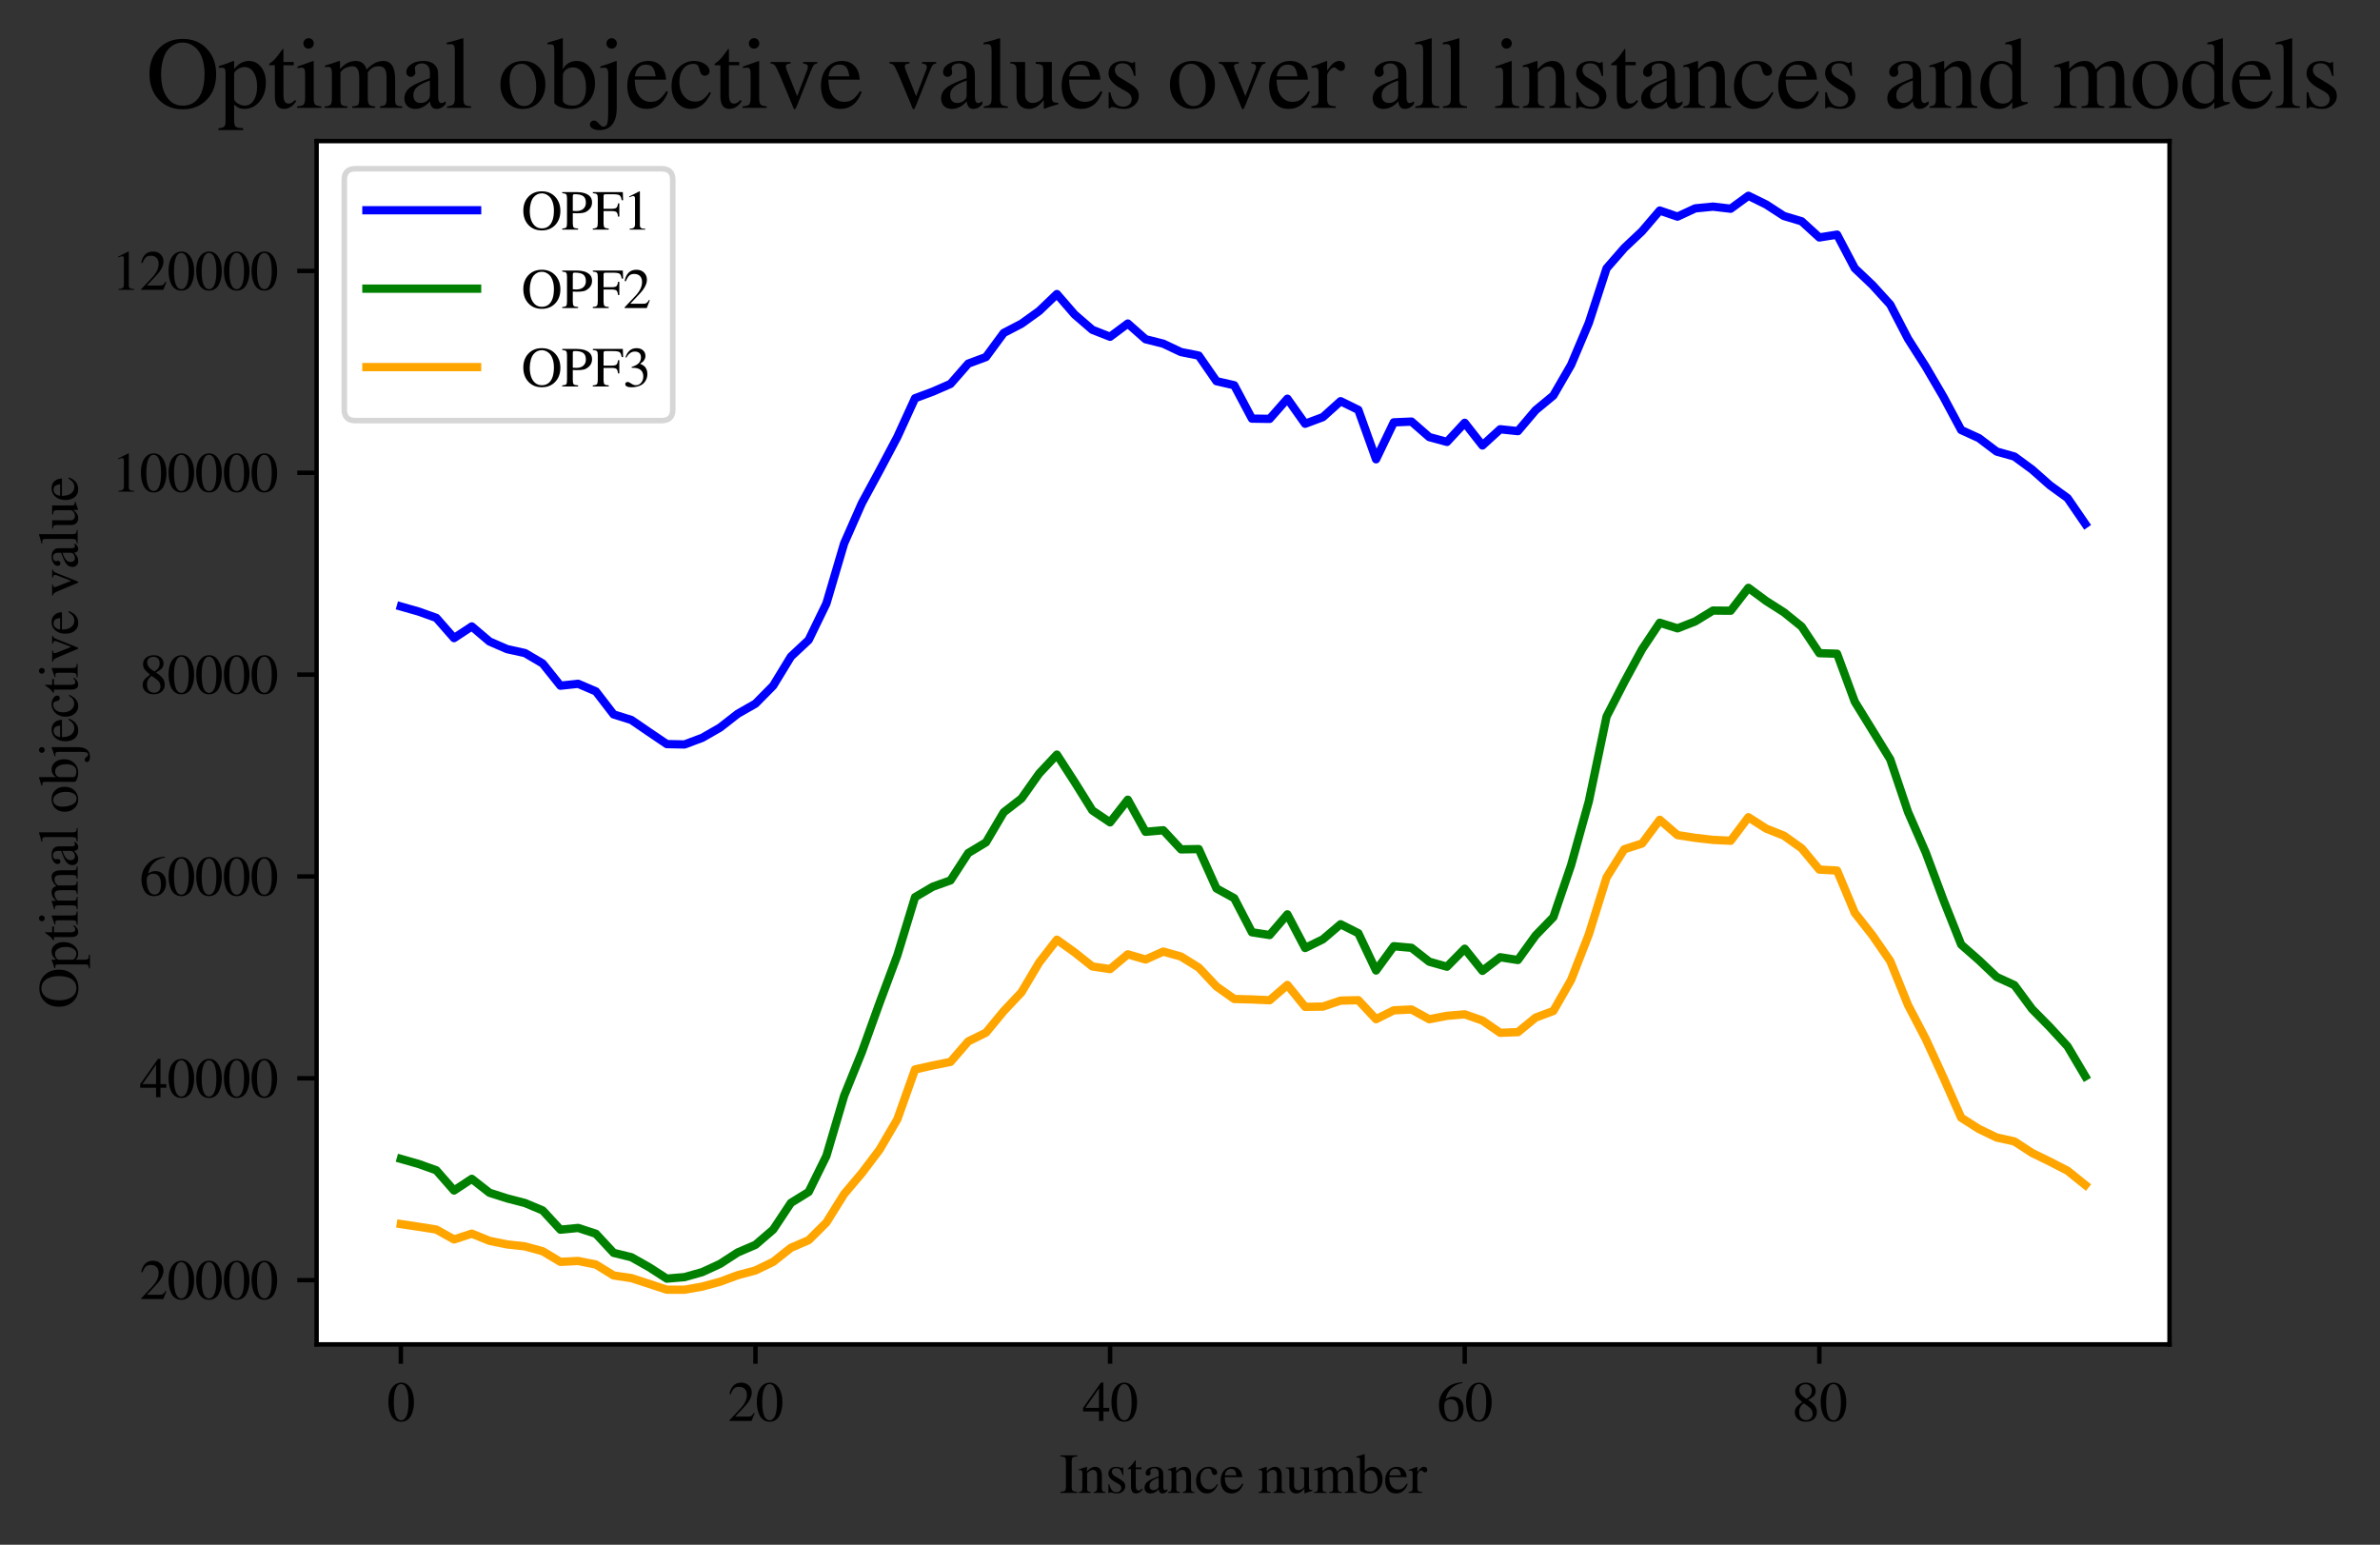 <?xml version="1.0" encoding="utf-8" standalone="no"?>
<!DOCTYPE svg PUBLIC "-//W3C//DTD SVG 1.1//EN"
  "http://www.w3.org/Graphics/SVG/1.1/DTD/svg11.dtd">
<svg xmlns:xlink="http://www.w3.org/1999/xlink" width="430.04pt" height="279.133pt" viewBox="0 0 430.04 279.133" xmlns="http://www.w3.org/2000/svg" version="1.1">
 <rect x="0" y="0" width="430.04" height="279.133" fill="#333333" stroke="none"/>
 <defs>
  <style type="text/css">*{stroke-linejoin: round; stroke-linecap: butt}</style>
 </defs>
 <g id="figure_1">
  <g id="patch_1">
   <path d="M 0 279.133 
L 430.04 279.133 
L 430.04 0 
L 0 0 
L 0 279.133 
z
" style="fill: none"/>
  </g>
  <g id="axes_1">
   <g id="patch_2">
    <path d="M 57.209 242.933 
L 392.009 242.933 
L 392.009 25.493 
L 57.209 25.493 
z
" style="fill: #ffffff"/>
   </g>
   <g id="matplotlib.axis_1">
    <g id="xtick_1">
     <g id="line2d_1">
      <defs>
       <path id="md72027f49c" d="M 0 0 
L 0 3.5 
" style="stroke: #000000; stroke-width: 0.8"/>
      </defs>
      <g>
       <use xlink:href="#md72027f49c" x="72.428" y="242.933" style="stroke: #000000; stroke-width: 0.8"/>
      </g>
     </g>
     <g id="text_1">
      <!-- 0 -->
      <g transform="translate(69.928 256.763)scale(0.1 -0.1)">
       <defs>
        <path id="STIXGeneral-Regular-30" d="M 3046 2112 
Q 3046 1683 2963 1302 
Q 2880 922 2717 602 
Q 2554 282 2266 96 
Q 1978 -90 1600 -90 
Q 1210 -90 915 108 
Q 621 307 461 640 
Q 301 973 227 1350 
Q 154 1728 154 2150 
Q 154 2746 301 3222 
Q 448 3699 790 4012 
Q 1133 4326 1626 4326 
Q 2253 4326 2649 3712 
Q 3046 3098 3046 2112 
z
M 2432 2080 
Q 2432 3091 2217 3625 
Q 2003 4160 1587 4160 
Q 1190 4160 979 3622 
Q 768 3085 768 2106 
Q 768 1120 979 598 
Q 1190 77 1600 77 
Q 2003 77 2217 598 
Q 2432 1120 2432 2080 
z
" transform="scale(0.016)"/>
       </defs>
       <use xlink:href="#STIXGeneral-Regular-30"/>
      </g>
     </g>
    </g>
    <g id="xtick_2">
     <g id="line2d_2">
      <g>
       <use xlink:href="#md72027f49c" x="136.504" y="242.933" style="stroke: #000000; stroke-width: 0.8"/>
      </g>
     </g>
     <g id="text_2">
      <!-- 20 -->
      <g transform="translate(131.504 256.763)scale(0.1 -0.1)">
       <defs>
        <path id="STIXGeneral-Regular-32" d="M 3034 877 
L 2688 0 
L 186 0 
L 186 77 
L 1325 1286 
Q 1773 1754 1965 2144 
Q 2157 2534 2157 2950 
Q 2157 3379 1920 3616 
Q 1683 3853 1267 3853 
Q 922 3853 720 3673 
Q 518 3494 326 3021 
L 192 3053 
Q 301 3648 630 3987 
Q 960 4326 1523 4326 
Q 2054 4326 2380 4006 
Q 2707 3686 2707 3200 
Q 2707 2477 1888 1613 
L 832 486 
L 2330 486 
Q 2541 486 2665 569 
Q 2790 653 2944 915 
L 3034 877 
z
" transform="scale(0.016)"/>
       </defs>
       <use xlink:href="#STIXGeneral-Regular-32"/>
       <use xlink:href="#STIXGeneral-Regular-30" x="50"/>
      </g>
     </g>
    </g>
    <g id="xtick_3">
     <g id="line2d_3">
      <g>
       <use xlink:href="#md72027f49c" x="200.581" y="242.933" style="stroke: #000000; stroke-width: 0.8"/>
      </g>
     </g>
     <g id="text_3">
      <!-- 40 -->
      <g transform="translate(195.581 256.763)scale(0.1 -0.1)">
       <defs>
        <path id="STIXGeneral-Regular-34" d="M 3027 1069 
L 2368 1069 
L 2368 0 
L 1869 0 
L 1869 1069 
L 77 1069 
L 77 1478 
L 2086 4326 
L 2368 4326 
L 2368 1478 
L 3027 1478 
L 3027 1069 
z
M 1869 1478 
L 1869 3674 
L 333 1478 
L 1869 1478 
z
" transform="scale(0.016)"/>
       </defs>
       <use xlink:href="#STIXGeneral-Regular-34"/>
       <use xlink:href="#STIXGeneral-Regular-30" x="50"/>
      </g>
     </g>
    </g>
    <g id="xtick_4">
     <g id="line2d_4">
      <g>
       <use xlink:href="#md72027f49c" x="264.657" y="242.933" style="stroke: #000000; stroke-width: 0.8"/>
      </g>
     </g>
     <g id="text_4">
      <!-- 60 -->
      <g transform="translate(259.657 256.763)scale(0.1 -0.1)">
       <defs>
        <path id="STIXGeneral-Regular-36" d="M 2854 4378 
L 2867 4275 
Q 2112 4154 1606 3664 
Q 1101 3174 973 2451 
Q 1344 2739 1786 2739 
Q 2349 2739 2672 2380 
Q 2995 2022 2995 1402 
Q 2995 774 2669 378 
Q 2291 -90 1651 -90 
Q 870 -90 518 557 
Q 218 1107 218 1786 
Q 218 2835 915 3552 
Q 1312 3962 1731 4131 
Q 2150 4301 2854 4378 
z
M 2419 1203 
Q 2419 2445 1555 2445 
Q 1235 2445 1024 2275 
Q 813 2106 813 1702 
Q 813 954 1046 522 
Q 1280 90 1722 90 
Q 2061 90 2240 394 
Q 2419 698 2419 1203 
z
" transform="scale(0.016)"/>
       </defs>
       <use xlink:href="#STIXGeneral-Regular-36"/>
       <use xlink:href="#STIXGeneral-Regular-30" x="50"/>
      </g>
     </g>
    </g>
    <g id="xtick_5">
     <g id="line2d_5">
      <g>
       <use xlink:href="#md72027f49c" x="328.734" y="242.933" style="stroke: #000000; stroke-width: 0.8"/>
      </g>
     </g>
     <g id="text_5">
      <!-- 80 -->
      <g transform="translate(323.734 256.763)scale(0.1 -0.1)">
       <defs>
        <path id="STIXGeneral-Regular-38" d="M 2848 992 
Q 2848 499 2505 204 
Q 2163 -90 1587 -90 
Q 1050 -90 704 204 
Q 358 499 358 954 
Q 358 1293 524 1533 
Q 691 1773 1190 2125 
Q 710 2522 553 2765 
Q 397 3008 397 3328 
Q 397 3782 745 4054 
Q 1094 4326 1638 4326 
Q 2106 4326 2410 4060 
Q 2714 3795 2714 3411 
Q 2714 3059 2531 2848 
Q 2349 2637 1856 2374 
Q 2432 1990 2640 1689 
Q 2848 1389 2848 992 
z
M 2272 3411 
Q 2272 3744 2086 3945 
Q 1901 4147 1574 4147 
Q 1248 4147 1059 3977 
Q 870 3808 870 3513 
Q 870 3219 1059 2979 
Q 1248 2739 1670 2490 
Q 1997 2682 2134 2896 
Q 2272 3110 2272 3411 
z
M 1734 1741 
L 1357 1997 
Q 1075 1766 960 1545 
Q 845 1325 845 1011 
Q 845 576 1065 333 
Q 1286 90 1658 90 
Q 1971 90 2166 285 
Q 2362 480 2362 794 
Q 2362 1082 2214 1299 
Q 2067 1517 1734 1741 
z
" transform="scale(0.016)"/>
       </defs>
       <use xlink:href="#STIXGeneral-Regular-38"/>
       <use xlink:href="#STIXGeneral-Regular-30" x="50"/>
      </g>
     </g>
    </g>
    <g id="text_6">
     <!-- Instance number -->
     <g transform="translate(191.423 269.763)scale(0.1 -0.1)">
      <defs>
       <path id="STIXGeneral-Regular-49" d="M 2016 0 
L 115 0 
L 115 122 
Q 518 134 627 240 
Q 736 346 736 717 
L 736 3526 
Q 736 3898 633 3994 
Q 531 4090 115 4115 
L 115 4237 
L 2016 4237 
L 2016 4115 
Q 1613 4096 1501 3993 
Q 1389 3891 1389 3526 
L 1389 717 
Q 1389 358 1504 246 
Q 1619 134 2016 122 
L 2016 0 
z
" transform="scale(0.016)"/>
       <path id="STIXGeneral-Regular-6e" d="M 3104 0 
L 1773 0 
L 1779 96 
Q 2016 115 2096 233 
Q 2176 352 2176 672 
L 2176 1946 
Q 2176 2592 1709 2592 
Q 1549 2592 1408 2515 
Q 1267 2438 1050 2227 
L 1050 461 
Q 1050 269 1136 192 
Q 1222 115 1466 96 
L 1466 0 
L 115 0 
L 115 96 
Q 358 115 435 214 
Q 512 314 512 602 
L 512 2157 
Q 512 2394 467 2483 
Q 422 2573 288 2573 
Q 160 2573 102 2547 
L 102 2656 
Q 550 2784 979 2944 
L 1030 2925 
L 1030 2426 
L 1037 2426 
Q 1491 2944 1958 2944 
Q 2323 2944 2518 2688 
Q 2714 2432 2714 1958 
L 2714 544 
Q 2714 288 2790 205 
Q 2867 122 3104 96 
L 3104 0 
z
" transform="scale(0.016)"/>
       <path id="STIXGeneral-Regular-73" d="M 998 1926 
L 1664 1523 
Q 1984 1331 2105 1164 
Q 2227 998 2227 736 
Q 2227 416 1961 176 
Q 1696 -64 1331 -64 
Q 1030 -64 864 -6 
Q 691 51 570 51 
Q 461 51 416 -26 
L 333 -26 
L 333 979 
L 435 979 
Q 538 512 730 294 
Q 922 77 1248 77 
Q 1485 77 1632 211 
Q 1779 346 1779 550 
Q 1779 845 1440 1030 
L 1094 1222 
Q 326 1651 326 2150 
Q 326 2522 566 2730 
Q 806 2938 1210 2938 
Q 1491 2938 1638 2867 
Q 1754 2816 1818 2816 
Q 1862 2816 1920 2880 
L 1990 2880 
L 2022 2010 
L 1926 2010 
Q 1818 2445 1654 2621 
Q 1491 2797 1203 2797 
Q 986 2797 854 2688 
Q 723 2579 723 2362 
Q 723 2253 796 2128 
Q 870 2003 998 1926 
z
" transform="scale(0.016)"/>
       <path id="STIXGeneral-Regular-74" d="M 1702 493 
L 1786 422 
Q 1478 -64 1011 -64 
Q 448 -64 448 749 
L 448 2675 
L 109 2675 
Q 83 2694 83 2720 
Q 83 2771 192 2842 
Q 435 2982 813 3526 
Q 826 3546 874 3606 
Q 922 3667 941 3706 
Q 986 3706 986 3622 
L 986 2880 
L 1632 2880 
L 1632 2675 
L 986 2675 
L 986 845 
Q 986 538 1062 403 
Q 1139 269 1318 269 
Q 1510 269 1702 493 
z
" transform="scale(0.016)"/>
       <path id="STIXGeneral-Regular-61" d="M 2829 422 
L 2829 243 
Q 2586 -64 2253 -64 
Q 1888 -64 1843 403 
L 1837 403 
Q 1427 -64 909 -64 
Q 608 -64 422 112 
Q 237 288 237 602 
Q 237 1050 685 1350 
Q 992 1555 1837 1869 
L 1837 2214 
Q 1837 2502 1699 2646 
Q 1562 2790 1338 2790 
Q 1146 2790 1018 2697 
Q 890 2605 890 2477 
Q 890 2419 909 2348 
Q 928 2278 928 2208 
Q 928 2112 841 2029 
Q 755 1946 634 1946 
Q 525 1946 441 2029 
Q 358 2112 358 2240 
Q 358 2547 685 2752 
Q 986 2944 1421 2944 
Q 1939 2944 2176 2656 
Q 2291 2522 2323 2384 
Q 2355 2246 2355 1946 
L 2355 723 
Q 2355 301 2554 301 
Q 2682 301 2829 422 
z
M 1837 813 
L 1837 1715 
Q 1248 1510 1018 1293 
Q 800 1094 800 800 
Q 800 557 921 432 
Q 1043 307 1242 307 
Q 1453 307 1613 410 
Q 1747 506 1792 589 
Q 1837 672 1837 813 
z
" transform="scale(0.016)"/>
       <path id="STIXGeneral-Regular-63" d="M 2547 998 
L 2637 941 
Q 2362 403 2112 205 
Q 1786 -64 1376 -64 
Q 845 -64 502 336 
Q 160 736 160 1357 
Q 160 2170 698 2618 
Q 1094 2944 1562 2944 
Q 1965 2944 2256 2749 
Q 2547 2554 2547 2285 
Q 2547 2176 2457 2096 
Q 2368 2016 2246 2016 
Q 2022 2016 1939 2310 
L 1901 2451 
Q 1850 2630 1773 2694 
Q 1696 2758 1523 2758 
Q 1133 2758 893 2451 
Q 653 2144 653 1645 
Q 653 1094 928 745 
Q 1203 397 1645 397 
Q 1920 397 2118 528 
Q 2317 659 2547 998 
z
" transform="scale(0.016)"/>
       <path id="STIXGeneral-Regular-65" d="M 2611 1050 
L 2714 1005 
Q 2330 -64 1376 -64 
Q 813 -64 486 329 
Q 160 723 160 1389 
Q 160 2074 525 2509 
Q 890 2944 1485 2944 
Q 2061 2944 2374 2502 
Q 2560 2246 2592 1773 
L 621 1773 
Q 646 1370 700 1158 
Q 755 947 915 730 
Q 1184 378 1626 378 
Q 1939 378 2153 531 
Q 2368 685 2611 1050 
z
M 634 1978 
L 1939 1978 
Q 1882 2381 1750 2547 
Q 1619 2714 1312 2714 
Q 1043 2714 864 2525 
Q 685 2336 634 1978 
z
" transform="scale(0.016)"/>
       <path id="STIXGeneral-Regular-20" transform="scale(0.016)"/>
       <path id="STIXGeneral-Regular-75" d="M 3072 320 
L 3072 230 
Q 2573 96 2195 -58 
L 2163 -38 
L 2163 486 
L 2150 486 
Q 1747 -64 1235 -64 
Q 870 -64 662 160 
Q 454 384 454 755 
L 454 2362 
Q 454 2598 371 2688 
Q 288 2778 58 2790 
L 58 2880 
L 992 2880 
L 992 813 
Q 992 595 1123 451 
Q 1254 307 1446 307 
Q 1760 307 1984 506 
Q 2067 582 2099 649 
Q 2131 717 2131 877 
L 2131 2355 
Q 2131 2605 2041 2678 
Q 1952 2752 1658 2771 
L 1658 2880 
L 2669 2880 
L 2669 685 
Q 2669 461 2742 390 
Q 2816 320 3034 320 
L 3072 320 
z
" transform="scale(0.016)"/>
       <path id="STIXGeneral-Regular-6d" d="M 4960 0 
L 3565 0 
L 3565 96 
Q 3834 122 3907 208 
Q 3981 294 3981 576 
L 3981 1894 
Q 3981 2278 3869 2444 
Q 3757 2611 3488 2611 
Q 3264 2611 3107 2521 
Q 2950 2432 2803 2221 
L 2803 608 
Q 2803 301 2896 201 
Q 2989 102 3264 96 
L 3264 0 
L 1830 0 
L 1830 96 
Q 2112 115 2189 188 
Q 2266 262 2266 550 
L 2266 1901 
Q 2266 2611 1850 2611 
Q 1670 2611 1468 2531 
Q 1267 2451 1171 2336 
Q 1088 2240 1088 2227 
L 1088 448 
Q 1088 243 1177 176 
Q 1267 109 1523 96 
L 1523 0 
L 102 0 
L 102 96 
Q 371 102 460 195 
Q 550 288 550 563 
L 550 2150 
Q 550 2387 499 2480 
Q 448 2573 326 2573 
Q 230 2573 122 2547 
L 122 2656 
Q 557 2778 1011 2944 
L 1062 2925 
L 1062 2451 
L 1075 2451 
Q 1363 2752 1584 2848 
Q 1805 2944 2054 2944 
Q 2560 2944 2733 2406 
Q 3232 2944 3776 2944 
Q 4518 2944 4518 1792 
L 4518 493 
Q 4518 282 4582 202 
Q 4646 122 4794 109 
L 4960 96 
L 4960 0 
z
" transform="scale(0.016)"/>
       <path id="STIXGeneral-Regular-62" d="M 979 4358 
L 979 2406 
Q 1082 2650 1315 2797 
Q 1549 2944 1843 2944 
Q 2349 2944 2672 2541 
Q 2995 2138 2995 1536 
Q 2995 832 2566 384 
Q 2138 -64 1498 -64 
Q 1107 -64 774 67 
Q 442 198 442 358 
L 442 3622 
Q 442 3859 384 3926 
Q 326 3994 128 3994 
Q 83 3994 19 3981 
L 19 4090 
L 211 4147 
Q 864 4346 947 4371 
L 979 4358 
z
M 979 2035 
L 979 474 
Q 979 326 1161 233 
Q 1344 141 1600 141 
Q 1978 141 2195 416 
Q 2432 710 2432 1261 
Q 2432 1888 2182 2240 
Q 1971 2541 1613 2541 
Q 1357 2541 1168 2390 
Q 979 2240 979 2035 
z
" transform="scale(0.016)"/>
       <path id="STIXGeneral-Regular-72" d="M 1024 2931 
L 1024 2342 
Q 1267 2688 1430 2816 
Q 1594 2944 1792 2944 
Q 1958 2944 2051 2854 
Q 2144 2765 2144 2605 
Q 2144 2470 2077 2393 
Q 2010 2317 1894 2317 
Q 1773 2317 1638 2445 
Q 1536 2541 1472 2541 
Q 1338 2541 1181 2355 
Q 1024 2170 1024 2016 
L 1024 576 
Q 1024 301 1133 205 
Q 1242 109 1568 96 
L 1568 0 
L 32 0 
L 32 96 
Q 339 154 412 224 
Q 486 294 486 538 
L 486 2138 
Q 486 2349 438 2435 
Q 390 2522 269 2522 
Q 166 2522 45 2496 
L 45 2598 
Q 448 2726 992 2944 
L 1024 2931 
z
" transform="scale(0.016)"/>
      </defs>
      <use xlink:href="#STIXGeneral-Regular-49"/>
      <use xlink:href="#STIXGeneral-Regular-6e" x="33.3"/>
      <use xlink:href="#STIXGeneral-Regular-73" x="83.3"/>
      <use xlink:href="#STIXGeneral-Regular-74" x="122.2"/>
      <use xlink:href="#STIXGeneral-Regular-61" x="150"/>
      <use xlink:href="#STIXGeneral-Regular-6e" x="194.4"/>
      <use xlink:href="#STIXGeneral-Regular-63" x="244.4"/>
      <use xlink:href="#STIXGeneral-Regular-65" x="288.8"/>
      <use xlink:href="#STIXGeneral-Regular-20" x="333.2"/>
      <use xlink:href="#STIXGeneral-Regular-6e" x="358.2"/>
      <use xlink:href="#STIXGeneral-Regular-75" x="408.2"/>
      <use xlink:href="#STIXGeneral-Regular-6d" x="458.2"/>
      <use xlink:href="#STIXGeneral-Regular-62" x="536"/>
      <use xlink:href="#STIXGeneral-Regular-65" x="586"/>
      <use xlink:href="#STIXGeneral-Regular-72" x="630.4"/>
     </g>
    </g>
   </g>
   <g id="matplotlib.axis_2">
    <g id="ytick_1">
     <g id="line2d_6">
      <defs>
       <path id="m1343fc761d" d="M 0 0 
L -3.5 0 
" style="stroke: #000000; stroke-width: 0.8"/>
      </defs>
      <g>
       <use xlink:href="#m1343fc761d" x="57.209" y="231.322" style="stroke: #000000; stroke-width: 0.8"/>
      </g>
     </g>
     <g id="text_7">
      <!-- 20000 -->
      <g transform="translate(25.209 234.737)scale(0.1 -0.1)">
       <use xlink:href="#STIXGeneral-Regular-32"/>
       <use xlink:href="#STIXGeneral-Regular-30" x="50"/>
       <use xlink:href="#STIXGeneral-Regular-30" x="100"/>
       <use xlink:href="#STIXGeneral-Regular-30" x="150"/>
       <use xlink:href="#STIXGeneral-Regular-30" x="200"/>
      </g>
     </g>
    </g>
    <g id="ytick_2">
     <g id="line2d_7">
      <g>
       <use xlink:href="#m1343fc761d" x="57.209" y="194.849" style="stroke: #000000; stroke-width: 0.8"/>
      </g>
     </g>
     <g id="text_8">
      <!-- 40000 -->
      <g transform="translate(25.209 198.264)scale(0.1 -0.1)">
       <use xlink:href="#STIXGeneral-Regular-34"/>
       <use xlink:href="#STIXGeneral-Regular-30" x="50"/>
       <use xlink:href="#STIXGeneral-Regular-30" x="100"/>
       <use xlink:href="#STIXGeneral-Regular-30" x="150"/>
       <use xlink:href="#STIXGeneral-Regular-30" x="200"/>
      </g>
     </g>
    </g>
    <g id="ytick_3">
     <g id="line2d_8">
      <g>
       <use xlink:href="#m1343fc761d" x="57.209" y="158.376" style="stroke: #000000; stroke-width: 0.8"/>
      </g>
     </g>
     <g id="text_9">
      <!-- 60000 -->
      <g transform="translate(25.209 161.791)scale(0.1 -0.1)">
       <use xlink:href="#STIXGeneral-Regular-36"/>
       <use xlink:href="#STIXGeneral-Regular-30" x="50"/>
       <use xlink:href="#STIXGeneral-Regular-30" x="100"/>
       <use xlink:href="#STIXGeneral-Regular-30" x="150"/>
       <use xlink:href="#STIXGeneral-Regular-30" x="200"/>
      </g>
     </g>
    </g>
    <g id="ytick_4">
     <g id="line2d_9">
      <g>
       <use xlink:href="#m1343fc761d" x="57.209" y="121.904" style="stroke: #000000; stroke-width: 0.8"/>
      </g>
     </g>
     <g id="text_10">
      <!-- 80000 -->
      <g transform="translate(25.209 125.318)scale(0.1 -0.1)">
       <use xlink:href="#STIXGeneral-Regular-38"/>
       <use xlink:href="#STIXGeneral-Regular-30" x="50"/>
       <use xlink:href="#STIXGeneral-Regular-30" x="100"/>
       <use xlink:href="#STIXGeneral-Regular-30" x="150"/>
       <use xlink:href="#STIXGeneral-Regular-30" x="200"/>
      </g>
     </g>
    </g>
    <g id="ytick_5">
     <g id="line2d_10">
      <g>
       <use xlink:href="#m1343fc761d" x="57.209" y="85.431" style="stroke: #000000; stroke-width: 0.8"/>
      </g>
     </g>
     <g id="text_11">
      <!-- 100000 -->
      <g transform="translate(20.209 88.845)scale(0.1 -0.1)">
       <defs>
        <path id="STIXGeneral-Regular-31" d="M 2522 0 
L 755 0 
L 755 96 
Q 1107 115 1235 227 
Q 1363 339 1363 608 
L 1363 3482 
Q 1363 3795 1171 3795 
Q 1082 3795 883 3718 
L 710 3654 
L 710 3744 
L 1856 4326 
L 1914 4307 
L 1914 486 
Q 1914 275 2042 185 
Q 2170 96 2522 96 
L 2522 0 
z
" transform="scale(0.016)"/>
       </defs>
       <use xlink:href="#STIXGeneral-Regular-31"/>
       <use xlink:href="#STIXGeneral-Regular-30" x="50"/>
       <use xlink:href="#STIXGeneral-Regular-30" x="100"/>
       <use xlink:href="#STIXGeneral-Regular-30" x="150"/>
       <use xlink:href="#STIXGeneral-Regular-30" x="200"/>
       <use xlink:href="#STIXGeneral-Regular-30" x="250"/>
      </g>
     </g>
    </g>
    <g id="ytick_6">
     <g id="line2d_11">
      <g>
       <use xlink:href="#m1343fc761d" x="57.209" y="48.958" style="stroke: #000000; stroke-width: 0.8"/>
      </g>
     </g>
     <g id="text_12">
      <!-- 120000 -->
      <g transform="translate(20.209 52.373)scale(0.1 -0.1)">
       <use xlink:href="#STIXGeneral-Regular-31"/>
       <use xlink:href="#STIXGeneral-Regular-32" x="50"/>
       <use xlink:href="#STIXGeneral-Regular-30" x="100"/>
       <use xlink:href="#STIXGeneral-Regular-30" x="150"/>
       <use xlink:href="#STIXGeneral-Regular-30" x="200"/>
       <use xlink:href="#STIXGeneral-Regular-30" x="250"/>
      </g>
     </g>
    </g>
    <g id="text_13">
     <!-- Optimal objective value -->
     <g transform="translate(14.03 182.264)rotate(-90)scale(0.1 -0.1)">
      <defs>
       <path id="STIXGeneral-Regular-4f" d="M 4403 2118 
Q 4403 1133 3820 521 
Q 3238 -90 2310 -90 
Q 1376 -90 797 524 
Q 218 1139 218 2138 
Q 218 3110 797 3718 
Q 1376 4326 2310 4326 
Q 3245 4326 3824 3702 
Q 4403 3078 4403 2118 
z
M 3674 2157 
Q 3674 2701 3520 3133 
Q 3366 3565 3091 3795 
Q 2733 4096 2304 4096 
Q 1760 4096 1389 3667 
Q 1184 3437 1065 3011 
Q 947 2586 947 2125 
Q 947 960 1523 429 
Q 1837 141 2317 141 
Q 2816 141 3142 448 
Q 3674 960 3674 2157 
z
" transform="scale(0.016)"/>
       <path id="STIXGeneral-Regular-70" d="M 1018 2931 
L 1018 2438 
Q 1421 2944 1939 2944 
Q 2406 2944 2707 2560 
Q 3008 2176 3008 1581 
Q 3008 883 2621 409 
Q 2234 -64 1664 -64 
Q 1466 -64 1328 -6 
Q 1190 51 1018 211 
L 1018 -794 
Q 1018 -1094 1120 -1180 
Q 1222 -1267 1581 -1274 
L 1581 -1389 
L 32 -1389 
L 32 -1280 
Q 314 -1254 397 -1171 
Q 480 -1088 480 -838 
L 480 2157 
Q 480 2381 429 2451 
Q 378 2522 218 2522 
Q 115 2522 58 2515 
L 58 2618 
Q 506 2752 979 2944 
L 1018 2931 
z
M 1018 2138 
L 1018 563 
Q 1018 422 1238 281 
Q 1459 141 1683 141 
Q 2029 141 2243 467 
Q 2458 794 2458 1325 
Q 2458 1888 2243 2224 
Q 2029 2560 1670 2560 
Q 1446 2560 1232 2419 
Q 1018 2278 1018 2138 
z
" transform="scale(0.016)"/>
       <path id="STIXGeneral-Regular-69" d="M 1152 4045 
Q 1152 3904 1056 3811 
Q 960 3718 819 3718 
Q 685 3718 592 3811 
Q 499 3904 499 4045 
Q 499 4179 595 4275 
Q 691 4371 826 4371 
Q 966 4371 1059 4275 
Q 1152 4179 1152 4045 
z
M 1619 0 
L 102 0 
L 102 96 
Q 435 115 521 211 
Q 608 307 608 666 
L 608 2118 
Q 608 2342 563 2432 
Q 518 2522 397 2522 
Q 243 2522 128 2490 
L 128 2592 
L 1120 2944 
L 1146 2918 
L 1146 672 
Q 1146 314 1226 218 
Q 1306 122 1619 96 
L 1619 0 
z
" transform="scale(0.016)"/>
       <path id="STIXGeneral-Regular-6c" d="M 1645 0 
L 134 0 
L 134 96 
Q 435 122 531 221 
Q 627 320 627 589 
L 627 3590 
Q 627 3821 569 3910 
Q 512 4000 358 4000 
Q 224 4000 122 3987 
L 122 4090 
Q 730 4237 1133 4371 
L 1165 4346 
L 1165 557 
Q 1165 288 1254 201 
Q 1344 115 1645 96 
L 1645 0 
z
" transform="scale(0.016)"/>
       <path id="STIXGeneral-Regular-6f" d="M 3008 1478 
Q 3008 806 2608 371 
Q 2208 -64 1568 -64 
Q 979 -64 582 368 
Q 186 800 186 1459 
Q 186 2125 582 2534 
Q 979 2944 1626 2944 
Q 2221 2944 2614 2537 
Q 3008 2131 3008 1478 
z
M 2432 1306 
Q 2432 2035 2112 2445 
Q 1856 2765 1504 2765 
Q 1171 2765 966 2493 
Q 762 2221 762 1747 
Q 762 928 1101 435 
Q 1318 115 1677 115 
Q 2029 115 2230 432 
Q 2432 749 2432 1306 
z
" transform="scale(0.016)"/>
       <path id="STIXGeneral-Regular-6a" d="M 1242 4045 
Q 1242 3904 1146 3811 
Q 1050 3718 909 3718 
Q 774 3718 681 3811 
Q 589 3904 589 4045 
Q 589 4179 685 4275 
Q 781 4371 915 4371 
Q 1050 4371 1146 4275 
Q 1242 4179 1242 4045 
z
M 1235 2925 
L 1235 0 
Q 1235 -685 956 -1040 
Q 678 -1395 147 -1395 
Q -115 -1395 -281 -1296 
Q -448 -1197 -448 -1043 
Q -448 -941 -371 -867 
Q -294 -794 -186 -794 
Q -38 -794 122 -998 
Q 269 -1178 390 -1178 
Q 538 -1178 608 -1062 
Q 698 -902 698 -288 
L 698 2138 
Q 698 2522 493 2522 
Q 339 2522 237 2502 
L 205 2496 
L 205 2598 
Q 717 2758 1203 2944 
L 1235 2925 
z
" transform="scale(0.016)"/>
       <path id="STIXGeneral-Regular-76" d="M 3053 2880 
L 3053 2784 
Q 2906 2771 2835 2688 
Q 2765 2605 2637 2285 
L 1818 230 
Q 1690 -90 1638 -90 
Q 1587 -90 1523 77 
Q 1510 96 1497 141 
Q 1485 186 1472 211 
L 704 2048 
Q 499 2534 403 2652 
Q 307 2771 122 2784 
L 122 2880 
L 1376 2880 
L 1376 2784 
Q 1210 2771 1146 2732 
Q 1082 2694 1082 2611 
Q 1082 2509 1139 2368 
L 1792 730 
L 2426 2387 
Q 2464 2483 2464 2579 
Q 2464 2758 2163 2784 
L 2163 2880 
L 3053 2880 
z
" transform="scale(0.016)"/>
      </defs>
      <use xlink:href="#STIXGeneral-Regular-4f"/>
      <use xlink:href="#STIXGeneral-Regular-70" x="72.2"/>
      <use xlink:href="#STIXGeneral-Regular-74" x="122.2"/>
      <use xlink:href="#STIXGeneral-Regular-69" x="150"/>
      <use xlink:href="#STIXGeneral-Regular-6d" x="177.8"/>
      <use xlink:href="#STIXGeneral-Regular-61" x="255.6"/>
      <use xlink:href="#STIXGeneral-Regular-6c" x="300"/>
      <use xlink:href="#STIXGeneral-Regular-20" x="327.8"/>
      <use xlink:href="#STIXGeneral-Regular-6f" x="352.8"/>
      <use xlink:href="#STIXGeneral-Regular-62" x="402.8"/>
      <use xlink:href="#STIXGeneral-Regular-6a" x="452.8"/>
      <use xlink:href="#STIXGeneral-Regular-65" x="480.6"/>
      <use xlink:href="#STIXGeneral-Regular-63" x="525"/>
      <use xlink:href="#STIXGeneral-Regular-74" x="569.4"/>
      <use xlink:href="#STIXGeneral-Regular-69" x="597.2"/>
      <use xlink:href="#STIXGeneral-Regular-76" x="625"/>
      <use xlink:href="#STIXGeneral-Regular-65" x="675"/>
      <use xlink:href="#STIXGeneral-Regular-20" x="719.4"/>
      <use xlink:href="#STIXGeneral-Regular-76" x="744.4"/>
      <use xlink:href="#STIXGeneral-Regular-61" x="794.4"/>
      <use xlink:href="#STIXGeneral-Regular-6c" x="838.8"/>
      <use xlink:href="#STIXGeneral-Regular-75" x="866.6"/>
      <use xlink:href="#STIXGeneral-Regular-65" x="916.6"/>
     </g>
    </g>
   </g>
   <g id="line2d_12">
    <path d="M 72.428 109.59 
L 75.631 110.504 
L 78.835 111.65 
L 82.039 115.304 
L 85.243 113.197 
L 88.447 115.92 
L 91.651 117.304 
L 94.854 118.008 
L 98.058 119.895 
L 101.262 123.903 
L 104.466 123.563 
L 107.67 124.935 
L 110.873 129.093 
L 114.077 130.097 
L 117.281 132.291 
L 120.485 134.459 
L 123.689 134.523 
L 126.893 133.323 
L 130.096 131.485 
L 133.3 128.983 
L 136.504 127.152 
L 139.708 123.906 
L 142.912 118.647 
L 146.116 115.649 
L 149.319 109.059 
L 152.523 98.202 
L 155.727 90.932 
L 158.931 85.019 
L 162.135 78.964 
L 165.339 71.963 
L 168.542 70.772 
L 171.746 69.373 
L 174.95 65.709 
L 178.154 64.516 
L 181.358 60.166 
L 184.562 58.502 
L 187.765 56.2 
L 190.969 53.135 
L 194.173 56.832 
L 197.377 59.596 
L 200.581 60.852 
L 203.784 58.464 
L 206.988 61.296 
L 210.192 62.105 
L 213.396 63.617 
L 216.6 64.255 
L 219.804 68.881 
L 223.007 69.612 
L 226.211 75.645 
L 229.415 75.689 
L 232.619 72.049 
L 235.823 76.571 
L 239.027 75.376 
L 242.23 72.495 
L 245.434 74.064 
L 248.638 82.991 
L 251.842 76.318 
L 255.046 76.182 
L 258.25 78.979 
L 261.453 79.852 
L 264.657 76.402 
L 267.861 80.495 
L 271.065 77.568 
L 274.269 77.904 
L 277.473 74.12 
L 280.676 71.473 
L 283.88 65.929 
L 287.084 58.344 
L 290.288 48.495 
L 293.492 44.815 
L 296.695 41.792 
L 299.899 38.044 
L 303.103 39.144 
L 306.307 37.654 
L 309.511 37.338 
L 312.715 37.715 
L 315.918 35.377 
L 319.122 36.952 
L 322.326 39.028 
L 325.53 39.985 
L 328.734 42.907 
L 331.938 42.397 
L 335.141 48.477 
L 338.345 51.517 
L 341.549 55.038 
L 344.753 61.213 
L 347.957 66.242 
L 351.161 71.721 
L 354.364 77.703 
L 357.568 79.167 
L 360.772 81.593 
L 363.976 82.491 
L 367.18 84.845 
L 370.384 87.683 
L 373.587 90.003 
L 376.791 94.671 
" clip-path="url(#p9255d2b430)" style="fill: none; stroke: #0000ff; stroke-width: 1.5; stroke-linecap: square"/>
   </g>
   <g id="line2d_13">
    <path d="M 72.428 209.411 
L 75.631 210.325 
L 78.835 211.471 
L 82.039 215.125 
L 85.243 213.018 
L 88.447 215.53 
L 91.651 216.554 
L 94.854 217.384 
L 98.058 218.727 
L 101.262 222.204 
L 104.466 221.89 
L 107.67 222.938 
L 110.873 226.39 
L 114.077 227.177 
L 117.281 228.983 
L 120.485 231.049 
L 123.689 230.776 
L 126.893 229.869 
L 130.096 228.393 
L 133.3 226.317 
L 136.504 224.941 
L 139.708 222.185 
L 142.912 217.361 
L 146.116 215.384 
L 149.319 208.88 
L 152.523 198.023 
L 155.727 190.114 
L 158.931 181.219 
L 162.135 172.633 
L 165.339 162.12 
L 168.542 160.229 
L 171.746 159.086 
L 174.95 154.148 
L 178.154 152.217 
L 181.358 146.787 
L 184.562 144.301 
L 187.765 139.777 
L 190.969 136.357 
L 194.173 141.311 
L 197.377 146.448 
L 200.581 148.603 
L 203.784 144.51 
L 206.988 150.308 
L 210.192 150.027 
L 213.396 153.483 
L 216.6 153.429 
L 219.804 160.545 
L 223.007 162.301 
L 226.211 168.464 
L 229.415 168.961 
L 232.619 165.225 
L 235.823 171.31 
L 239.027 169.738 
L 242.23 167.013 
L 245.434 168.627 
L 248.638 175.371 
L 251.842 170.982 
L 255.046 171.27 
L 258.25 173.781 
L 261.453 174.682 
L 264.657 171.433 
L 267.861 175.435 
L 271.065 172.973 
L 274.269 173.474 
L 277.473 169.033 
L 280.676 165.725 
L 283.88 156.326 
L 287.084 144.811 
L 290.288 129.478 
L 293.492 123.241 
L 296.695 117.335 
L 299.899 112.532 
L 303.103 113.542 
L 306.307 112.294 
L 309.511 110.326 
L 312.715 110.357 
L 315.918 106.222 
L 319.122 108.594 
L 322.326 110.633 
L 325.53 113.218 
L 328.734 118.03 
L 331.938 118.126 
L 335.141 126.8 
L 338.345 131.998 
L 341.549 137.22 
L 344.753 146.711 
L 347.957 154.041 
L 351.161 162.634 
L 354.364 170.689 
L 357.568 173.499 
L 360.772 176.54 
L 363.976 178.007 
L 367.18 182.345 
L 370.384 185.596 
L 373.587 189.079 
L 376.791 194.492 
" clip-path="url(#p9255d2b430)" style="fill: none; stroke: #008000; stroke-width: 1.5; stroke-linecap: square"/>
   </g>
   <g id="line2d_14">
    <path d="M 72.428 221.189 
L 75.631 221.673 
L 78.835 222.178 
L 82.039 223.966 
L 85.243 222.92 
L 88.447 224.219 
L 91.651 224.867 
L 94.854 225.223 
L 98.058 226.101 
L 101.262 228.02 
L 104.466 227.856 
L 107.67 228.5 
L 110.873 230.478 
L 114.077 230.951 
L 117.281 231.993 
L 120.485 233.048 
L 123.689 233.05 
L 126.893 232.487 
L 130.096 231.617 
L 133.3 230.427 
L 136.504 229.569 
L 139.708 228.02 
L 142.912 225.478 
L 146.116 224.097 
L 149.319 220.908 
L 152.523 215.77 
L 155.727 211.98 
L 158.931 207.739 
L 162.135 202.264 
L 165.339 193.246 
L 168.542 192.529 
L 171.746 191.884 
L 174.95 188.179 
L 178.154 186.601 
L 181.358 182.715 
L 184.562 179.317 
L 187.765 173.933 
L 190.969 169.8 
L 194.173 172.093 
L 197.377 174.639 
L 200.581 175.116 
L 203.784 172.447 
L 206.988 173.385 
L 210.192 171.951 
L 213.396 172.851 
L 216.6 174.838 
L 219.804 178.251 
L 223.007 180.516 
L 226.211 180.603 
L 229.415 180.743 
L 232.619 177.981 
L 235.823 181.938 
L 239.027 181.89 
L 242.23 180.81 
L 245.434 180.733 
L 248.638 184.172 
L 251.842 182.561 
L 255.046 182.417 
L 258.25 184.178 
L 261.453 183.561 
L 264.657 183.289 
L 267.861 184.411 
L 271.065 186.627 
L 274.269 186.507 
L 277.473 183.88 
L 280.676 182.682 
L 283.88 177.079 
L 287.084 168.842 
L 290.288 158.561 
L 293.492 153.46 
L 296.695 152.431 
L 299.899 148.138 
L 303.103 150.899 
L 306.307 151.398 
L 309.511 151.766 
L 312.715 151.925 
L 315.918 147.67 
L 319.122 149.724 
L 322.326 151 
L 325.53 153.279 
L 328.734 157.137 
L 331.938 157.305 
L 335.141 164.95 
L 338.345 169.027 
L 341.549 173.672 
L 344.753 181.598 
L 347.957 187.736 
L 351.161 194.725 
L 354.364 201.967 
L 357.568 204.005 
L 360.772 205.548 
L 363.976 206.254 
L 367.18 208.339 
L 370.384 209.903 
L 373.587 211.555 
L 376.791 214.13 
" clip-path="url(#p9255d2b430)" style="fill: none; stroke: #ffa500; stroke-width: 1.5; stroke-linecap: square"/>
   </g>
   <g id="patch_3">
    <path d="M 57.209 242.933 
L 57.209 25.493 
" style="fill: none; stroke: #000000; stroke-width: 0.8; stroke-linejoin: miter; stroke-linecap: square"/>
   </g>
   <g id="patch_4">
    <path d="M 392.009 242.933 
L 392.009 25.493 
" style="fill: none; stroke: #000000; stroke-width: 0.8; stroke-linejoin: miter; stroke-linecap: square"/>
   </g>
   <g id="patch_5">
    <path d="M 57.209 242.933 
L 392.009 242.933 
" style="fill: none; stroke: #000000; stroke-width: 0.8; stroke-linejoin: miter; stroke-linecap: square"/>
   </g>
   <g id="patch_6">
    <path d="M 57.209 25.493 
L 392.009 25.493 
" style="fill: none; stroke: #000000; stroke-width: 0.8; stroke-linejoin: miter; stroke-linecap: square"/>
   </g>
   <g id="text_14">
    <!-- Optimal objective values over all instances and models -->
    <g transform="translate(26.379 19.493)scale(0.18 -0.18)">
     <defs>
      <path id="STIXGeneral-Regular-64" d="M 3142 269 
L 2202 -64 
L 2176 -45 
L 2176 365 
Q 1869 -64 1357 -64 
Q 826 -64 499 317 
Q 173 698 173 1312 
Q 173 1990 563 2467 
Q 954 2944 1504 2944 
Q 1850 2944 2176 2669 
L 2176 3667 
Q 2176 3866 2118 3930 
Q 2061 3994 1882 3994 
Q 1792 3994 1741 3987 
L 1741 4090 
Q 2323 4243 2682 4371 
L 2714 4358 
L 2714 730 
Q 2714 506 2768 435 
Q 2822 365 2995 365 
Q 3034 365 3142 371 
L 3142 269 
z
M 2176 653 
L 2176 2125 
Q 2176 2381 1981 2573 
Q 1786 2765 1523 2765 
Q 1158 2765 940 2438 
Q 723 2112 723 1568 
Q 723 979 963 624 
Q 1203 269 1606 269 
Q 1907 269 2080 474 
Q 2176 582 2176 653 
z
" transform="scale(0.016)"/>
     </defs>
     <use xlink:href="#STIXGeneral-Regular-4f"/>
     <use xlink:href="#STIXGeneral-Regular-70" x="72.2"/>
     <use xlink:href="#STIXGeneral-Regular-74" x="122.2"/>
     <use xlink:href="#STIXGeneral-Regular-69" x="150"/>
     <use xlink:href="#STIXGeneral-Regular-6d" x="177.8"/>
     <use xlink:href="#STIXGeneral-Regular-61" x="255.6"/>
     <use xlink:href="#STIXGeneral-Regular-6c" x="300"/>
     <use xlink:href="#STIXGeneral-Regular-20" x="327.8"/>
     <use xlink:href="#STIXGeneral-Regular-6f" x="352.8"/>
     <use xlink:href="#STIXGeneral-Regular-62" x="402.8"/>
     <use xlink:href="#STIXGeneral-Regular-6a" x="452.8"/>
     <use xlink:href="#STIXGeneral-Regular-65" x="480.6"/>
     <use xlink:href="#STIXGeneral-Regular-63" x="525"/>
     <use xlink:href="#STIXGeneral-Regular-74" x="569.4"/>
     <use xlink:href="#STIXGeneral-Regular-69" x="597.2"/>
     <use xlink:href="#STIXGeneral-Regular-76" x="625"/>
     <use xlink:href="#STIXGeneral-Regular-65" x="675"/>
     <use xlink:href="#STIXGeneral-Regular-20" x="719.4"/>
     <use xlink:href="#STIXGeneral-Regular-76" x="744.4"/>
     <use xlink:href="#STIXGeneral-Regular-61" x="794.4"/>
     <use xlink:href="#STIXGeneral-Regular-6c" x="838.8"/>
     <use xlink:href="#STIXGeneral-Regular-75" x="866.6"/>
     <use xlink:href="#STIXGeneral-Regular-65" x="916.6"/>
     <use xlink:href="#STIXGeneral-Regular-73" x="961"/>
     <use xlink:href="#STIXGeneral-Regular-20" x="999.9"/>
     <use xlink:href="#STIXGeneral-Regular-6f" x="1024.9"/>
     <use xlink:href="#STIXGeneral-Regular-76" x="1074.9"/>
     <use xlink:href="#STIXGeneral-Regular-65" x="1124.9"/>
     <use xlink:href="#STIXGeneral-Regular-72" x="1169.3"/>
     <use xlink:href="#STIXGeneral-Regular-20" x="1202.6"/>
     <use xlink:href="#STIXGeneral-Regular-61" x="1227.6"/>
     <use xlink:href="#STIXGeneral-Regular-6c" x="1272"/>
     <use xlink:href="#STIXGeneral-Regular-6c" x="1299.8"/>
     <use xlink:href="#STIXGeneral-Regular-20" x="1327.6"/>
     <use xlink:href="#STIXGeneral-Regular-69" x="1352.6"/>
     <use xlink:href="#STIXGeneral-Regular-6e" x="1380.4"/>
     <use xlink:href="#STIXGeneral-Regular-73" x="1430.4"/>
     <use xlink:href="#STIXGeneral-Regular-74" x="1469.3"/>
     <use xlink:href="#STIXGeneral-Regular-61" x="1497.1"/>
     <use xlink:href="#STIXGeneral-Regular-6e" x="1541.5"/>
     <use xlink:href="#STIXGeneral-Regular-63" x="1591.5"/>
     <use xlink:href="#STIXGeneral-Regular-65" x="1635.9"/>
     <use xlink:href="#STIXGeneral-Regular-73" x="1680.3"/>
     <use xlink:href="#STIXGeneral-Regular-20" x="1719.2"/>
     <use xlink:href="#STIXGeneral-Regular-61" x="1744.199"/>
     <use xlink:href="#STIXGeneral-Regular-6e" x="1788.599"/>
     <use xlink:href="#STIXGeneral-Regular-64" x="1838.599"/>
     <use xlink:href="#STIXGeneral-Regular-20" x="1888.599"/>
     <use xlink:href="#STIXGeneral-Regular-6d" x="1913.599"/>
     <use xlink:href="#STIXGeneral-Regular-6f" x="1991.399"/>
     <use xlink:href="#STIXGeneral-Regular-64" x="2041.399"/>
     <use xlink:href="#STIXGeneral-Regular-65" x="2091.399"/>
     <use xlink:href="#STIXGeneral-Regular-6c" x="2135.799"/>
     <use xlink:href="#STIXGeneral-Regular-73" x="2163.599"/>
    </g>
   </g>
   <g id="legend_1">
    <g id="patch_7">
     <path d="M 64.209 76.004 
L 119.559 76.004 
Q 121.559 76.004 121.559 74.004 
L 121.559 32.493 
Q 121.559 30.493 119.559 30.493 
L 64.209 30.493 
Q 62.209 30.493 62.209 32.493 
L 62.209 74.004 
Q 62.209 76.004 64.209 76.004 
z
" style="fill: #ffffff; opacity: 0.8; stroke: #cccccc; stroke-linejoin: miter"/>
    </g>
    <g id="line2d_15">
     <path d="M 66.209 37.993 
L 76.209 37.993 
L 86.209 37.993 
" style="fill: none; stroke: #0000ff; stroke-width: 1.5; stroke-linecap: square"/>
    </g>
    <g id="text_15">
     <!-- OPF1 -->
     <g transform="translate(94.209 41.493)scale(0.1 -0.1)">
      <defs>
       <path id="STIXGeneral-Regular-50" d="M 102 4237 
L 1760 4237 
Q 2669 4237 3149 3834 
Q 3469 3565 3469 3072 
Q 3469 2560 3104 2234 
Q 2835 1990 2553 1916 
Q 2272 1843 1734 1843 
Q 1549 1843 1293 1862 
L 1293 717 
Q 1293 352 1398 246 
Q 1504 141 1894 122 
L 1894 0 
L 102 0 
L 102 122 
Q 474 147 557 256 
Q 640 365 640 781 
L 640 3526 
Q 640 3885 547 3987 
Q 454 4090 102 4115 
L 102 4237 
z
M 1293 3770 
L 1293 2118 
Q 1510 2099 1683 2099 
Q 2202 2099 2486 2352 
Q 2771 2605 2771 3040 
Q 2771 3558 2476 3779 
Q 2182 4000 1517 4000 
Q 1382 4000 1337 3952 
Q 1293 3904 1293 3770 
z
" transform="scale(0.016)"/>
       <path id="STIXGeneral-Regular-46" d="M 3494 3322 
L 3334 3322 
Q 3264 3757 3094 3875 
Q 2925 3994 2349 3994 
L 1504 3994 
Q 1370 3994 1328 3946 
Q 1286 3898 1286 3744 
L 1286 2355 
L 2195 2355 
Q 2598 2355 2736 2470 
Q 2874 2586 2918 2963 
L 3066 2963 
L 3066 1472 
L 2918 1472 
Q 2880 1862 2745 1977 
Q 2611 2093 2195 2093 
L 1286 2093 
L 1286 717 
Q 1286 352 1392 246 
Q 1498 141 1869 122 
L 1869 0 
L 70 0 
L 70 122 
Q 435 147 534 259 
Q 634 371 634 787 
L 634 3526 
Q 634 3878 538 3984 
Q 442 4090 77 4115 
L 77 4237 
L 3462 4237 
L 3494 3322 
z
" transform="scale(0.016)"/>
      </defs>
      <use xlink:href="#STIXGeneral-Regular-4f"/>
      <use xlink:href="#STIXGeneral-Regular-50" x="72.2"/>
      <use xlink:href="#STIXGeneral-Regular-46" x="127.9"/>
      <use xlink:href="#STIXGeneral-Regular-31" x="183.5"/>
     </g>
    </g>
    <g id="line2d_16">
     <path d="M 66.209 52.164 
L 76.209 52.164 
L 86.209 52.164 
" style="fill: none; stroke: #008000; stroke-width: 1.5; stroke-linecap: square"/>
    </g>
    <g id="text_16">
     <!-- OPF2 -->
     <g transform="translate(94.209 55.664)scale(0.1 -0.1)">
      <use xlink:href="#STIXGeneral-Regular-4f"/>
      <use xlink:href="#STIXGeneral-Regular-50" x="72.2"/>
      <use xlink:href="#STIXGeneral-Regular-46" x="127.9"/>
      <use xlink:href="#STIXGeneral-Regular-32" x="183.5"/>
     </g>
    </g>
    <g id="line2d_17">
     <path d="M 66.209 66.334 
L 76.209 66.334 
L 86.209 66.334 
" style="fill: none; stroke: #ffa500; stroke-width: 1.5; stroke-linecap: square"/>
    </g>
    <g id="text_17">
     <!-- OPF3 -->
     <g transform="translate(94.209 69.834)scale(0.1 -0.1)">
      <defs>
       <path id="STIXGeneral-Regular-33" d="M 390 3264 
L 288 3290 
Q 435 3770 748 4048 
Q 1062 4326 1542 4326 
Q 1990 4326 2265 4083 
Q 2541 3840 2541 3450 
Q 2541 2925 1946 2566 
Q 2298 2413 2477 2227 
Q 2758 1914 2758 1402 
Q 2758 890 2464 506 
Q 2246 211 1840 60 
Q 1434 -90 979 -90 
Q 262 -90 262 275 
Q 262 378 339 442 
Q 416 506 525 506 
Q 685 506 915 339 
Q 1197 141 1466 141 
Q 1818 141 2058 425 
Q 2298 710 2298 1120 
Q 2298 1856 1632 2048 
Q 1434 2112 979 2112 
L 979 2202 
Q 1338 2323 1517 2432 
Q 2035 2726 2035 3290 
Q 2035 3610 1852 3776 
Q 1670 3942 1344 3942 
Q 768 3942 390 3264 
z
" transform="scale(0.016)"/>
      </defs>
      <use xlink:href="#STIXGeneral-Regular-4f"/>
      <use xlink:href="#STIXGeneral-Regular-50" x="72.2"/>
      <use xlink:href="#STIXGeneral-Regular-46" x="127.9"/>
      <use xlink:href="#STIXGeneral-Regular-33" x="183.5"/>
     </g>
    </g>
   </g>
  </g>
 </g>
 <defs>
  <clipPath id="p9255d2b430">
   <rect x="57.209" y="25.493" width="334.8" height="217.44"/>
  </clipPath>
 </defs>
</svg>
